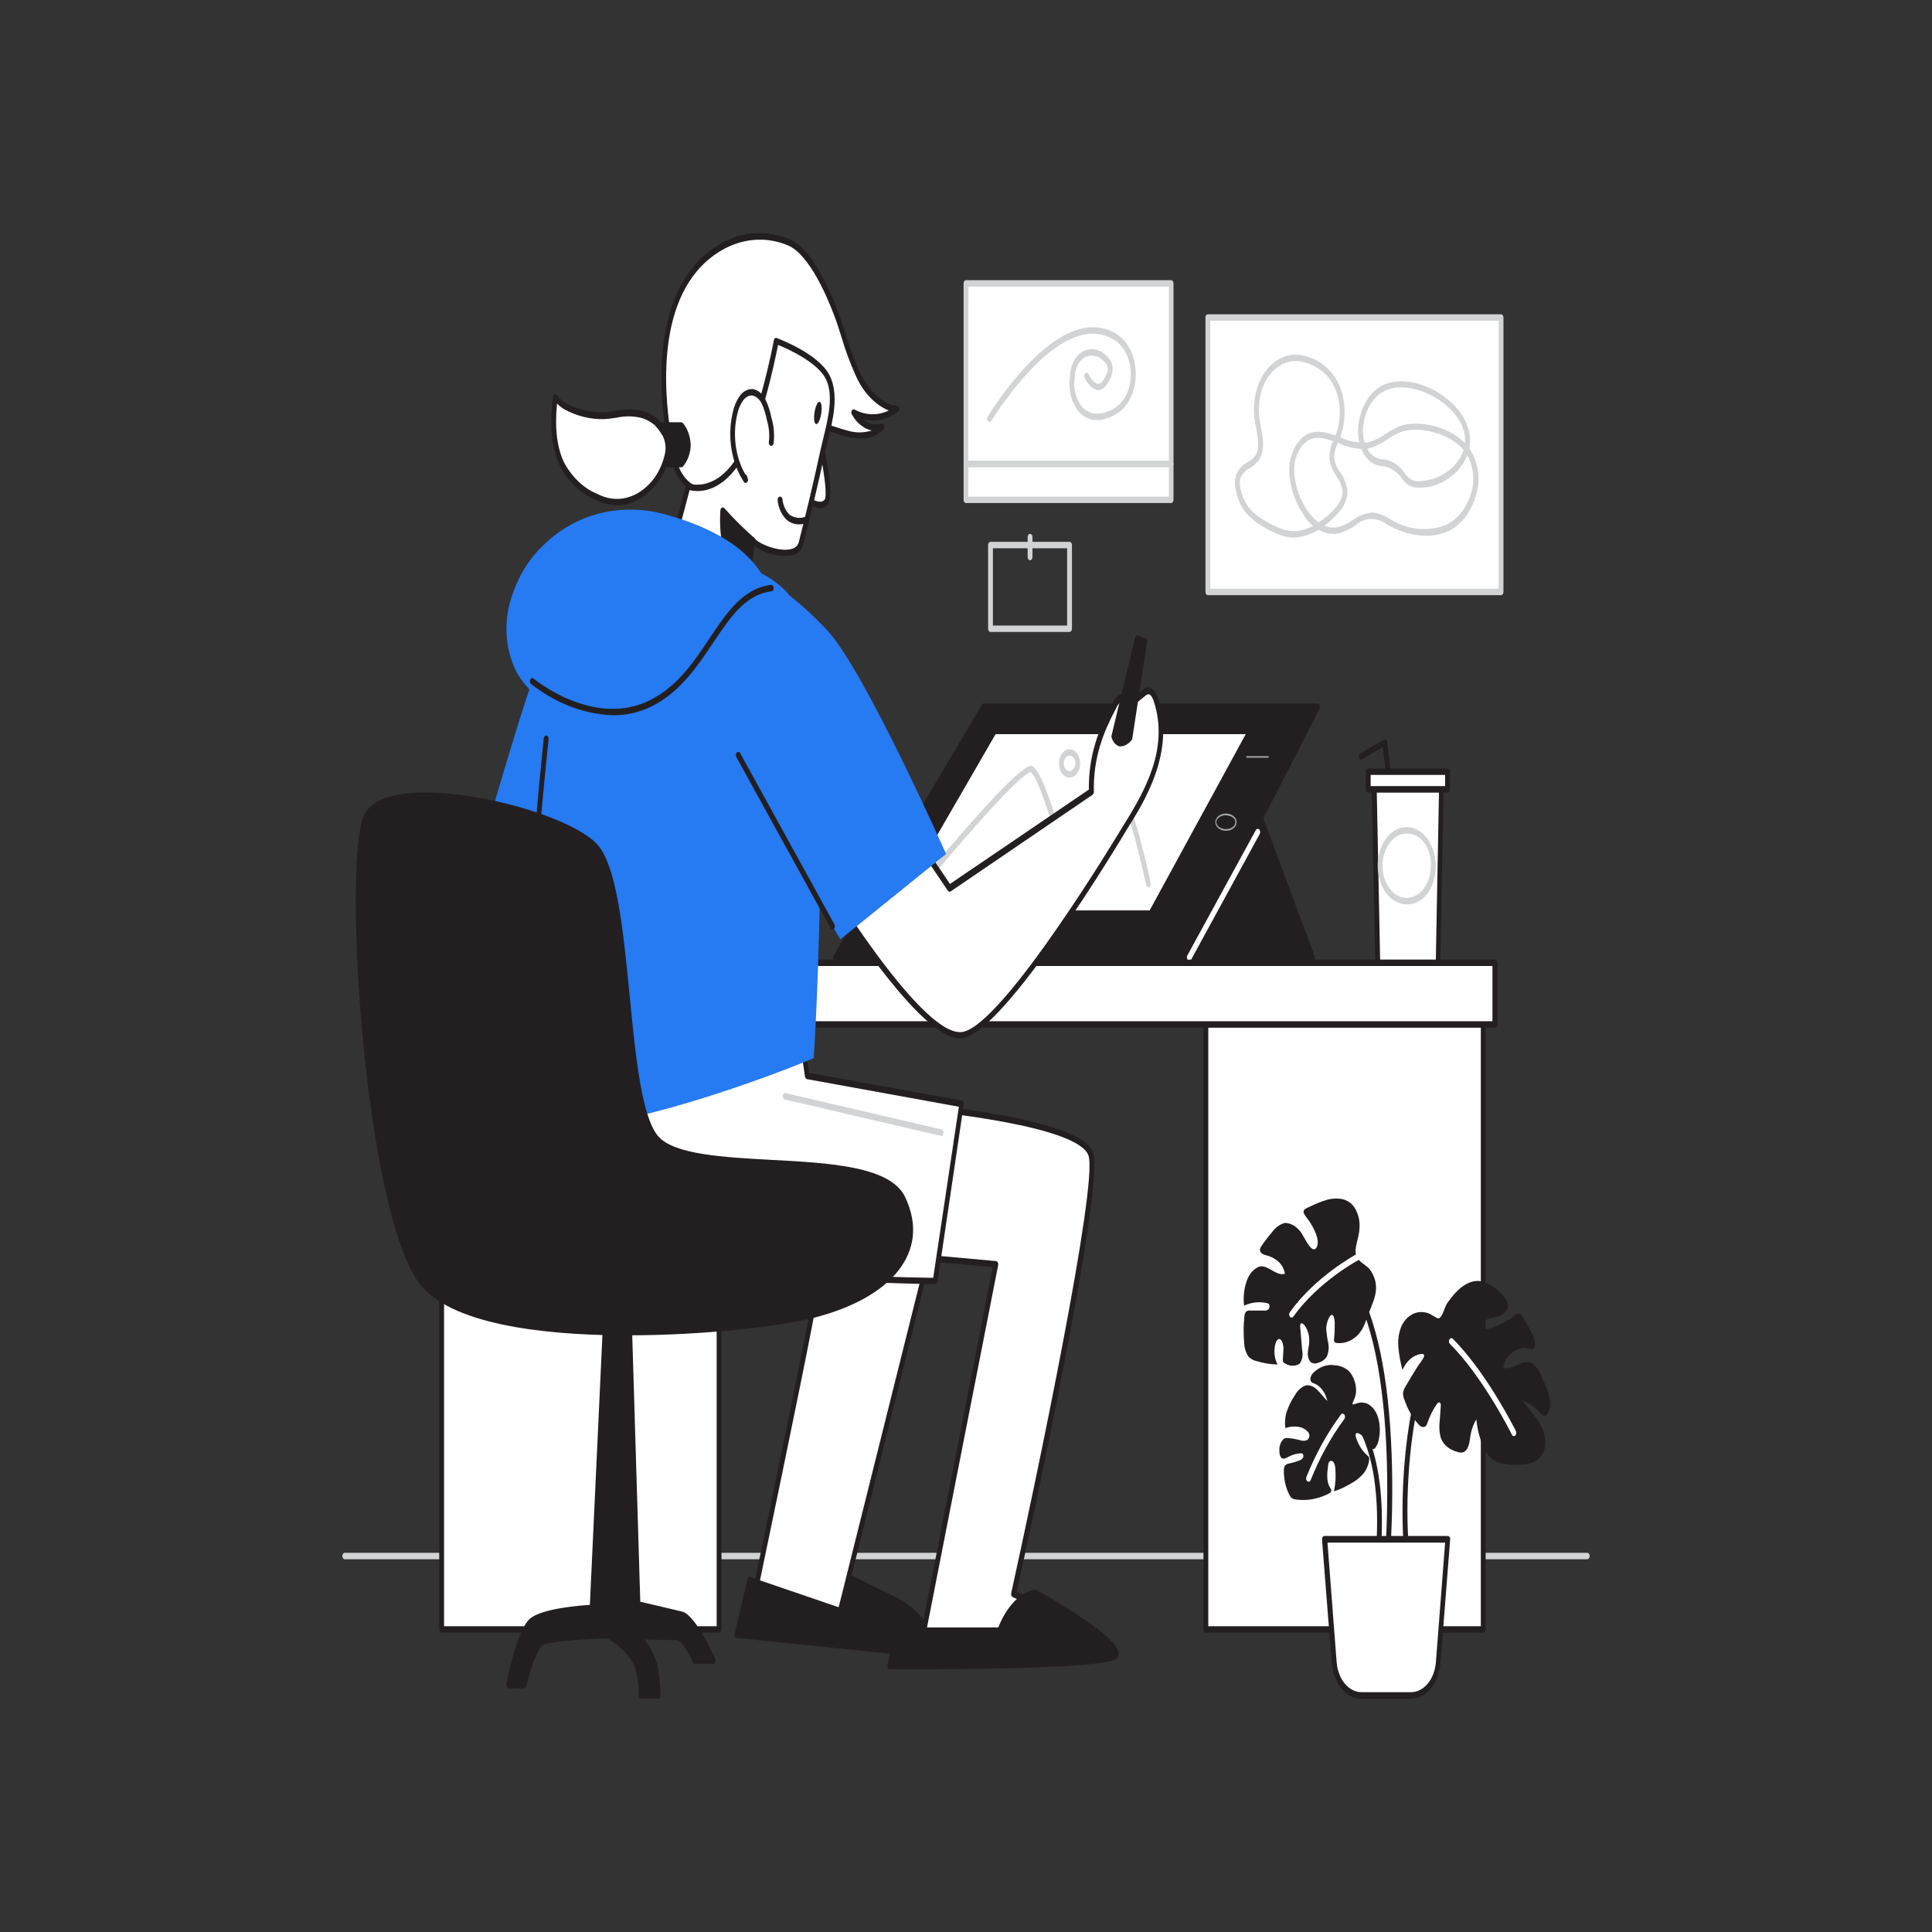 <?xml version="1.0" encoding="UTF-8"?>
<svg xmlns="http://www.w3.org/2000/svg" xmlns:xlink="http://www.w3.org/1999/xlink" width="125px" height="125px" viewBox="0 0 125 125" version="1.1">
<rect x="0" y="0" width="125" height="125" fill="#333333" stroke="none"/>
<g id="surface1">
<path style=" stroke:none;fill-rule:nonzero;fill:rgb(81.961%,82.745%,83.137%);fill-opacity:1;" d="M 102.695 100.883 L 22.305 100.883 C 22.219 100.883 22.148 100.789 22.148 100.676 C 22.148 100.559 22.219 100.465 22.305 100.465 L 102.695 100.465 C 102.781 100.465 102.852 100.559 102.852 100.676 C 102.852 100.789 102.781 100.883 102.695 100.883 Z M 102.695 100.883 "/>
<path style=" stroke:none;fill-rule:nonzero;fill:rgb(100%,100%,100%);fill-opacity:1;" d="M 78.02 64.34 L 95.965 64.34 L 95.965 105.426 L 78.02 105.426 Z M 78.02 64.34 "/>
<path style=" stroke:none;fill-rule:nonzero;fill:rgb(13.725%,12.157%,12.549%);fill-opacity:1;" d="M 95.965 105.633 L 78.02 105.633 C 77.934 105.633 77.863 105.539 77.863 105.426 L 77.863 64.34 C 77.863 64.227 77.934 64.133 78.02 64.133 L 95.965 64.133 C 96.051 64.133 96.121 64.227 96.121 64.34 L 96.121 105.418 C 96.125 105.473 96.109 105.527 96.078 105.57 C 96.051 105.609 96.008 105.633 95.965 105.633 Z M 78.176 105.215 L 95.809 105.215 L 95.809 64.551 L 78.176 64.551 Z M 78.176 105.215 "/>
<path style=" stroke:none;fill-rule:nonzero;fill:rgb(100%,100%,100%);fill-opacity:1;" d="M 28.574 64.34 L 46.523 64.34 L 46.523 105.426 L 28.574 105.426 Z M 28.574 64.34 "/>
<path style=" stroke:none;fill-rule:nonzero;fill:rgb(13.725%,12.157%,12.549%);fill-opacity:1;" d="M 46.523 105.633 L 28.574 105.633 C 28.488 105.633 28.418 105.539 28.418 105.426 L 28.418 64.34 C 28.418 64.227 28.488 64.133 28.574 64.133 L 46.523 64.133 C 46.609 64.133 46.68 64.227 46.68 64.34 L 46.68 105.418 C 46.68 105.473 46.664 105.527 46.633 105.57 C 46.605 105.609 46.562 105.633 46.523 105.633 Z M 28.73 105.215 L 46.367 105.215 L 46.367 64.551 L 28.73 64.551 Z M 28.73 105.215 "/>
<path style=" stroke:none;fill-rule:nonzero;fill:rgb(13.725%,12.157%,12.549%);fill-opacity:1;" d="M 81.359 52.43 L 84.914 61.941 L 75.305 61.941 Z M 81.359 52.43 "/>
<path style=" stroke:none;fill-rule:nonzero;fill:rgb(13.725%,12.157%,12.549%);fill-opacity:1;" d="M 84.914 62.148 L 75.312 62.148 C 75.25 62.148 75.195 62.102 75.168 62.027 C 75.145 61.957 75.152 61.867 75.195 61.809 L 81.25 52.297 C 81.281 52.242 81.336 52.215 81.387 52.227 C 81.441 52.234 81.484 52.273 81.508 52.336 L 85.059 61.852 C 85.086 61.91 85.086 61.988 85.059 62.051 C 85.027 62.117 84.973 62.156 84.914 62.148 Z M 75.641 61.734 L 84.66 61.734 L 81.324 52.809 Z M 75.641 61.734 "/>
<path style=" stroke:none;fill-rule:nonzero;fill:rgb(13.725%,12.157%,12.549%);fill-opacity:1;" d="M 54.07 61.941 L 76.945 61.941 L 85.246 45.727 L 63.648 45.727 Z M 54.07 61.941 "/>
<path style=" stroke:none;fill-rule:nonzero;fill:rgb(13.725%,12.157%,12.549%);fill-opacity:1;" d="M 76.945 62.148 L 54.062 62.148 C 54.004 62.148 53.949 62.105 53.922 62.031 C 53.898 61.961 53.902 61.875 53.941 61.812 L 63.523 45.598 C 63.551 45.547 63.598 45.516 63.645 45.516 L 85.242 45.516 C 85.297 45.52 85.352 45.562 85.379 45.629 C 85.41 45.695 85.41 45.781 85.379 45.848 L 77.078 62.059 C 77.051 62.117 77 62.152 76.945 62.148 Z M 54.391 61.734 L 76.875 61.734 L 84.961 45.934 L 63.727 45.934 Z M 54.391 61.734 "/>
<path style=" stroke:none;fill-rule:nonzero;fill:rgb(100%,100%,100%);fill-opacity:1;" d="M 64.336 47.301 L 57.5 59.113 L 74.477 59.113 L 80.902 47.301 Z M 64.336 47.301 "/>
<path style=" stroke:none;fill-rule:nonzero;fill:rgb(13.725%,12.157%,12.549%);fill-opacity:1;" d="M 74.477 59.32 L 57.5 59.32 C 57.441 59.32 57.387 59.277 57.359 59.203 C 57.328 59.137 57.328 59.051 57.359 58.984 L 64.199 47.172 C 64.23 47.121 64.273 47.09 64.32 47.09 L 80.883 47.09 C 80.941 47.09 80.996 47.133 81.023 47.203 C 81.055 47.27 81.055 47.355 81.023 47.422 L 74.598 59.234 C 74.57 59.285 74.527 59.316 74.477 59.32 Z M 57.82 58.902 L 74.383 58.902 L 80.598 47.5 L 64.414 47.5 Z M 57.82 58.902 "/>
<path style=" stroke:none;fill-rule:nonzero;fill:rgb(81.961%,82.745%,83.137%);fill-opacity:1;" d="M 69.199 56.961 C 69.133 56.961 69.074 56.906 69.055 56.82 C 68.23 53.59 67.086 50.051 66.672 49.965 C 66.176 49.965 62.988 53.48 60.156 56.914 C 60.094 56.992 59.992 56.984 59.934 56.898 C 59.875 56.816 59.879 56.684 59.945 56.605 C 60.926 55.418 65.805 49.555 66.699 49.555 L 66.734 49.555 C 67.535 49.715 68.949 55.055 69.367 56.688 C 69.379 56.738 69.375 56.797 69.359 56.848 C 69.34 56.898 69.305 56.934 69.266 56.949 C 69.246 56.961 69.223 56.965 69.199 56.961 Z M 69.199 56.961 "/>
<path style=" stroke:none;fill-rule:nonzero;fill:rgb(81.961%,82.745%,83.137%);fill-opacity:1;" d="M 74.301 57.395 C 74.23 57.395 74.168 57.332 74.148 57.242 C 73.602 54.637 72.816 51.859 72.445 51.711 C 72.078 51.566 70.367 53.629 68.973 55.613 C 68.914 55.695 68.812 55.699 68.75 55.621 C 68.688 55.543 68.684 55.41 68.742 55.324 C 69.457 54.312 71.832 51.035 72.539 51.316 C 73.242 51.602 74.258 56.207 74.449 57.148 C 74.473 57.262 74.426 57.375 74.344 57.41 Z M 74.301 57.395 "/>
<path style=" stroke:none;fill-rule:nonzero;fill:rgb(65.49%,66.275%,67.451%);fill-opacity:1;" d="M 79.32 53.75 C 78.938 53.75 78.633 53.504 78.633 53.191 C 78.633 52.879 78.945 52.637 79.32 52.637 C 79.695 52.637 80.008 52.879 80.008 53.191 C 80.008 53.504 79.707 53.75 79.32 53.75 Z M 79.32 52.742 C 78.992 52.742 78.695 52.945 78.695 53.191 C 78.695 53.438 78.977 53.645 79.32 53.645 C 79.668 53.645 79.93 53.438 79.93 53.191 C 79.93 52.945 79.652 52.754 79.32 52.754 Z M 79.32 52.742 "/>
<path style=" stroke:none;fill-rule:nonzero;fill:rgb(65.49%,66.275%,67.451%);fill-opacity:1;" d="M 82.055 49.023 L 80.664 49.023 C 80.645 49.023 80.629 49 80.629 48.977 C 80.629 48.945 80.645 48.922 80.664 48.922 L 82.055 48.922 C 82.062 48.922 82.074 48.926 82.082 48.938 C 82.09 48.945 82.09 48.961 82.09 48.977 C 82.09 49.004 82.074 49.023 82.055 49.023 Z M 82.055 49.023 "/>
<path style=" stroke:none;fill-rule:nonzero;fill:rgb(100%,100%,100%);fill-opacity:1;" d="M 76.945 62.148 C 76.914 62.148 76.879 62.137 76.852 62.113 C 76.785 62.043 76.77 61.914 76.82 61.82 L 81.25 53.711 C 81.273 53.668 81.312 53.637 81.352 53.629 C 81.395 53.621 81.434 53.633 81.469 53.668 C 81.539 53.734 81.551 53.863 81.504 53.957 L 77.07 62.082 C 77.039 62.129 76.992 62.152 76.945 62.148 Z M 76.945 62.148 "/>
<path style=" stroke:none;fill-rule:nonzero;fill:rgb(81.961%,82.745%,83.137%);fill-opacity:1;" d="M 69.199 50.309 C 68.82 50.309 68.512 49.898 68.512 49.391 C 68.512 48.887 68.82 48.477 69.199 48.477 C 69.578 48.477 69.887 48.887 69.887 49.391 C 69.887 49.898 69.578 50.309 69.199 50.309 Z M 69.199 48.891 C 68.992 48.891 68.824 49.117 68.824 49.391 C 68.824 49.668 68.992 49.891 69.199 49.891 C 69.406 49.891 69.574 49.668 69.574 49.391 C 69.574 49.258 69.535 49.133 69.465 49.035 C 69.395 48.941 69.301 48.891 69.199 48.891 Z M 69.199 48.891 "/>
<path style=" stroke:none;fill-rule:nonzero;fill:rgb(100%,100%,100%);fill-opacity:1;" d="M 26.191 62.297 L 96.727 62.297 L 96.727 66.285 L 26.191 66.285 Z M 26.191 62.297 "/>
<path style=" stroke:none;fill-rule:nonzero;fill:rgb(13.725%,12.157%,12.549%);fill-opacity:1;" d="M 96.73 66.492 L 26.191 66.492 C 26.105 66.492 26.035 66.398 26.035 66.285 L 26.035 62.297 C 26.035 62.184 26.105 62.09 26.191 62.086 L 96.73 62.086 C 96.816 62.09 96.887 62.184 96.887 62.297 L 96.887 66.285 C 96.887 66.398 96.816 66.492 96.73 66.492 Z M 26.348 66.074 L 96.562 66.074 L 96.562 62.5 L 26.348 62.5 Z M 26.348 66.074 "/>
<path style=" stroke:none;fill-rule:nonzero;fill:rgb(100%,100%,100%);fill-opacity:1;" d="M 52.723 83.867 C 52.789 84.164 48.84 103.055 48.84 103.055 L 54.355 104.238 L 60.875 78.137 Z M 52.723 83.867 "/>
<path style=" stroke:none;fill-rule:nonzero;fill:rgb(13.725%,12.157%,12.549%);fill-opacity:1;" d="M 54.355 104.445 L 54.332 104.445 L 48.816 103.262 C 48.77 103.254 48.73 103.219 48.707 103.172 C 48.684 103.117 48.68 103.059 48.688 103 C 50.227 95.641 52.523 84.512 52.566 83.887 C 52.562 83.805 52.594 83.727 52.648 83.688 L 60.805 77.957 C 60.859 77.922 60.93 77.93 60.977 77.984 C 61.023 78.039 61.043 78.129 61.023 78.207 L 54.504 104.309 C 54.48 104.391 54.422 104.445 54.355 104.445 Z M 49.043 102.883 L 54.258 104.004 L 60.613 78.566 L 52.863 84.008 C 52.691 85.203 51.406 91.543 49.039 102.883 Z M 49.043 102.883 "/>
<path style=" stroke:none;fill-rule:nonzero;fill:rgb(13.725%,12.157%,12.549%);fill-opacity:1;" d="M 48.508 102.238 L 47.664 105.762 L 60.875 107.125 C 60.254 105.461 59.184 104.172 57.875 103.52 C 56.504 102.879 55.023 102.113 55.023 102.113 L 54.355 104.238 Z M 48.508 102.238 "/>
<path style=" stroke:none;fill-rule:nonzero;fill:rgb(13.725%,12.157%,12.549%);fill-opacity:1;" d="M 60.875 107.332 L 47.664 105.973 C 47.617 105.965 47.574 105.934 47.547 105.879 C 47.52 105.828 47.512 105.762 47.527 105.699 L 48.367 102.176 C 48.395 102.07 48.477 102.012 48.555 102.039 L 54.273 103.992 L 54.898 102.035 C 54.914 101.984 54.945 101.941 54.984 101.922 C 55.02 101.902 55.062 101.898 55.102 101.922 C 55.117 101.922 56.59 102.691 57.945 103.324 C 59.297 103.992 60.402 105.32 61.039 107.043 C 61.062 107.105 61.062 107.184 61.039 107.246 C 61.004 107.32 60.938 107.355 60.875 107.332 Z M 47.871 105.574 L 60.605 106.891 C 59.988 105.43 59.004 104.309 57.824 103.715 C 56.711 103.195 55.512 102.586 55.109 102.383 L 54.5 104.316 C 54.469 104.414 54.391 104.465 54.316 104.441 L 48.609 102.5 Z M 47.871 105.574 "/>
<path style=" stroke:none;fill-rule:nonzero;fill:rgb(13.725%,12.157%,12.549%);fill-opacity:1;" d="M 39.234 84.117 L 38.297 104.016 C 38.297 104.016 35.129 104.164 34.336 104.902 C 33.539 105.645 32.895 109.004 32.895 109.004 L 33.883 109.004 C 33.883 109.004 34.457 106.504 35.086 106.203 C 35.719 105.902 39.305 105.789 39.305 105.789 C 39.305 105.789 41.039 106.68 41.316 108.207 C 41.535 109.414 41.473 109.691 41.473 109.691 L 42.566 109.691 C 42.562 109.008 42.488 108.324 42.348 107.668 C 42.129 106.832 41.305 105.836 41.305 105.836 C 41.305 105.836 43.117 105.887 43.719 105.887 C 44.32 105.887 44.949 107.422 44.949 107.422 L 46.129 107.422 C 46.129 107.422 44.898 104.652 44.102 104.457 C 43.305 104.262 41.258 103.789 41.258 103.789 L 40.703 85.246 Z M 39.234 84.117 "/>
<path style=" stroke:none;fill-rule:nonzero;fill:rgb(13.725%,12.157%,12.549%);fill-opacity:1;" d="M 42.578 109.902 L 41.484 109.902 C 41.434 109.902 41.387 109.871 41.355 109.82 C 41.328 109.766 41.32 109.695 41.336 109.633 C 41.336 109.168 41.281 108.707 41.176 108.262 C 40.941 106.957 39.508 106.121 39.301 106.004 C 38.285 106.035 35.652 106.16 35.164 106.422 C 34.758 106.621 34.266 108.164 34.055 109.082 C 34.031 109.172 33.973 109.23 33.902 109.234 L 32.906 109.234 C 32.859 109.23 32.812 109.199 32.785 109.148 C 32.754 109.098 32.746 109.031 32.758 108.973 C 32.781 108.832 33.426 105.527 34.258 104.754 C 34.992 104.07 37.523 103.875 38.164 103.836 L 39.082 84.121 C 39.086 84.051 39.117 83.984 39.164 83.949 C 39.211 83.918 39.266 83.918 39.312 83.949 L 40.793 85.086 C 40.84 85.121 40.871 85.188 40.871 85.258 L 41.426 103.633 C 41.883 103.738 43.469 104.105 44.145 104.273 C 44.98 104.484 46.148 107.043 46.273 107.332 C 46.305 107.398 46.305 107.477 46.273 107.543 C 46.246 107.609 46.195 107.648 46.137 107.648 L 44.961 107.648 C 44.902 107.648 44.852 107.609 44.82 107.543 C 44.598 106.992 44.098 106.117 43.727 106.117 C 43.305 106.117 42.273 106.09 41.703 106.078 C 42.043 106.516 42.316 107.039 42.504 107.617 C 42.652 108.293 42.73 108.996 42.73 109.699 C 42.73 109.812 42.66 109.902 42.578 109.902 Z M 41.641 109.488 L 42.414 109.488 C 42.402 108.895 42.332 108.305 42.207 107.738 C 42.004 106.957 41.215 106.008 41.207 105.996 C 41.16 105.938 41.145 105.848 41.164 105.766 C 41.191 105.688 41.25 105.637 41.316 105.633 C 41.336 105.633 43.129 105.684 43.727 105.684 C 44.32 105.684 44.879 106.828 45.047 107.215 L 45.852 107.215 C 45.434 106.336 44.602 104.797 44.078 104.668 C 43.293 104.473 41.266 104.004 41.242 104 C 41.168 103.984 41.113 103.898 41.109 103.801 L 40.562 85.375 L 39.375 84.461 L 38.465 104.047 C 38.461 104.152 38.395 104.238 38.316 104.242 C 37.445 104.285 35.055 104.512 34.438 105.074 C 33.875 105.602 33.332 107.738 33.109 108.797 L 33.777 108.797 C 33.922 108.207 34.434 106.297 35.027 106.008 C 35.621 105.723 39.152 105.59 39.301 105.59 L 39.359 105.59 C 39.434 105.629 41.172 106.539 41.465 108.152 C 41.559 108.59 41.621 109.035 41.648 109.488 Z M 38.305 104.016 Z M 38.305 104.016 "/>
<path style=" stroke:none;fill-rule:nonzero;fill:rgb(100%,100%,100%);fill-opacity:1;" d="M 57.305 71.426 C 57.305 71.426 69.785 72.312 70.57 74.684 C 71.359 77.055 65.57 103.125 65.57 103.125 C 65.57 103.125 71.68 105.941 70.68 106.535 C 69.68 107.125 59.68 105.941 59.68 105.941 L 64.422 81.773 L 52.07 80.668 Z M 57.305 71.426 "/>
<path style=" stroke:none;fill-rule:nonzero;fill:rgb(13.725%,12.157%,12.549%);fill-opacity:1;" d="M 69.109 106.91 C 66.18 106.91 60.48 106.246 59.68 106.148 C 59.633 106.145 59.59 106.113 59.562 106.062 C 59.535 106.012 59.527 105.949 59.539 105.887 L 64.227 81.984 L 52.066 80.891 C 52.008 80.883 51.961 80.836 51.934 80.77 C 51.91 80.699 51.918 80.617 51.953 80.559 L 57.188 71.301 C 57.215 71.242 57.266 71.207 57.32 71.215 C 57.352 71.215 60.48 71.441 63.668 71.957 C 70.195 73.008 70.594 74.203 70.727 74.602 C 71.496 76.93 66.352 100.434 65.781 102.996 C 67.441 103.766 70.941 105.496 70.965 106.352 C 70.969 106.52 70.887 106.672 70.762 106.727 C 70.223 106.891 69.664 106.953 69.109 106.91 Z M 59.887 105.754 C 62.789 106.098 69.855 106.801 70.629 106.34 C 70.422 105.836 67.852 104.398 65.523 103.328 C 65.441 103.293 65.398 103.176 65.426 103.07 C 67.023 95.84 71.051 76.66 70.426 74.77 C 69.801 72.883 60.883 71.895 57.375 71.641 L 52.375 80.504 L 64.438 81.59 C 64.484 81.594 64.527 81.625 64.555 81.676 C 64.582 81.727 64.59 81.789 64.582 81.852 Z M 70.656 106.32 Z M 70.656 106.32 "/>
<path style=" stroke:none;fill-rule:nonzero;fill:rgb(100%,100%,100%);fill-opacity:1;" d="M 53.07 56.609 C 53.07 56.609 59.48 67.273 62.223 66.98 C 64.961 66.684 72.812 53.535 72.812 53.535 C 74.23 51.273 75.82 48.41 74.805 45.297 C 74.703 44.996 74.527 44.676 74.285 44.699 C 74.184 44.723 74.086 44.773 74 44.855 L 73.125 45.57 C 73.152 45.25 72.848 45.02 72.613 45.109 C 72.383 45.227 72.195 45.449 72.074 45.734 C 71.164 47.457 70.578 49.102 70.629 51.227 L 61.453 57.477 L 57.812 52.105 "/>
<path style=" stroke:none;fill-rule:nonzero;fill:rgb(13.725%,12.157%,12.549%);fill-opacity:1;" d="M 62.113 67.191 C 59.266 67.191 53.207 57.191 52.945 56.738 C 52.902 56.648 52.918 56.527 52.98 56.461 C 53.043 56.391 53.137 56.402 53.191 56.48 C 53.254 56.582 59.414 66.777 62.102 66.777 L 62.211 66.777 C 64.852 66.496 72.605 53.543 72.68 53.41 C 74.148 51.082 75.625 48.359 74.652 45.387 C 74.617 45.27 74.484 44.898 74.289 44.918 C 74.211 44.938 74.141 44.977 74.074 45.043 L 73.195 45.754 C 73.145 45.797 73.078 45.797 73.027 45.754 C 72.977 45.711 72.949 45.633 72.957 45.555 C 72.961 45.492 72.938 45.434 72.898 45.398 C 72.828 45.324 72.734 45.293 72.645 45.316 C 72.453 45.426 72.293 45.617 72.191 45.863 C 71.422 47.32 70.719 48.98 70.773 51.23 C 70.773 51.309 70.742 51.383 70.688 51.422 L 61.512 57.672 C 61.449 57.715 61.371 57.695 61.324 57.625 L 57.688 52.246 C 57.656 52.207 57.641 52.152 57.641 52.098 C 57.641 52.043 57.656 51.988 57.688 51.949 C 57.75 51.871 57.848 51.871 57.91 51.949 L 61.465 57.191 L 70.449 51.086 C 70.422 48.785 71.141 47.086 71.926 45.602 C 72.066 45.273 72.285 45.023 72.551 44.891 C 72.742 44.828 72.945 44.895 73.098 45.062 C 73.141 45.113 73.176 45.168 73.203 45.234 L 73.902 44.664 C 74.008 44.562 74.133 44.5 74.258 44.48 C 74.531 44.449 74.773 44.715 74.93 45.199 C 76.059 48.66 74.016 51.91 72.914 53.652 C 72.602 54.188 65.004 66.875 62.227 67.176 Z M 62.113 67.191 "/>
<path style=" stroke:none;fill-rule:nonzero;fill:rgb(100%,100%,100%);fill-opacity:1;" d="M 32.078 54.789 C 32.078 54.789 28.773 64.766 30 65.832 C 31.227 66.898 38.68 65.832 38.68 65.832 L 38.035 52.918 "/>
<path style=" stroke:none;fill-rule:nonzero;fill:rgb(13.725%,12.157%,12.549%);fill-opacity:1;" d="M 32.836 66.492 C 31.5 66.492 30.336 66.367 29.91 65.992 C 29.695 65.809 29.047 65.246 30.43 59.84 C 31.098 57.238 31.926 54.73 31.934 54.703 C 31.953 54.629 32 54.57 32.062 54.562 C 32.121 54.551 32.18 54.582 32.211 54.648 C 32.246 54.715 32.25 54.801 32.219 54.871 C 30.969 58.668 29.273 64.945 30.082 65.641 C 31.02 66.477 36.332 65.926 38.52 65.641 L 37.895 52.93 C 37.887 52.812 37.953 52.715 38.039 52.707 C 38.125 52.699 38.199 52.785 38.207 52.898 L 38.852 65.816 C 38.859 65.93 38.797 66.027 38.711 66.039 C 38.492 66.055 35.344 66.492 32.836 66.492 Z M 32.836 66.492 "/>
<path style=" stroke:none;fill-rule:nonzero;fill:rgb(100%,100%,100%);fill-opacity:1;" d="M 34.77 71.699 C 34.77 71.699 33.152 76.484 34.875 79.5 C 36.598 82.516 60.5 82.879 60.5 82.879 L 62.215 71.426 L 52.215 69.609 L 51.633 65.645 Z M 34.77 71.699 "/>
<path style=" stroke:none;fill-rule:nonzero;fill:rgb(13.725%,12.157%,12.549%);fill-opacity:1;" d="M 60.508 83.086 C 60.445 83.086 54.457 82.992 48.32 82.527 C 40.055 81.902 35.484 80.926 34.742 79.613 C 32.984 76.539 34.547 71.805 34.617 71.605 C 34.633 71.547 34.672 71.504 34.719 71.488 L 51.594 65.434 C 51.637 65.418 51.684 65.426 51.719 65.457 C 51.754 65.488 51.781 65.535 51.789 65.59 L 52.348 69.414 L 62.227 71.203 C 62.27 71.211 62.309 71.242 62.332 71.293 C 62.355 71.336 62.367 71.395 62.355 71.449 L 60.66 82.918 C 60.645 83.016 60.582 83.086 60.508 83.086 Z M 34.883 71.875 C 34.68 72.539 33.48 76.715 35 79.375 C 36.32 81.684 52.102 82.543 60.379 82.676 L 62.039 71.605 L 52.211 69.82 C 52.148 69.809 52.094 69.742 52.082 69.652 L 51.535 65.902 Z M 34.883 71.875 "/>
<path style=" stroke:none;fill-rule:nonzero;fill:rgb(100%,100%,100%);fill-opacity:1;" d="M 44.562 31.402 C 44.32 31.211 44.105 30.953 43.938 30.645 C 43.703 30.199 43.535 29.695 43.438 29.168 C 42.59 25.082 42.586 19.855 45.312 17.059 C 46.945 15.395 49.082 14.891 51.043 15.703 C 52.367 16.277 53.492 18.707 54.086 20.289 C 54.57 21.566 54.898 22.957 55.473 24.168 C 56.047 25.375 56.961 26.434 58.039 26.504 C 57.176 27.148 56.141 27.23 55.227 26.73 C 55.656 27.5 56.383 27.859 57.086 27.66 C 56.461 28.32 55.566 28.297 54.777 28.074 C 53.992 27.855 53.215 27.52 52.406 27.66 C 51.156 27.848 50.344 29.07 49.367 29.957 C 48.125 31.043 45.98 32.5 44.562 31.402 Z M 44.562 31.402 "/>
<path style=" stroke:none;fill-rule:nonzero;fill:rgb(13.725%,12.157%,12.549%);fill-opacity:1;" d="M 45.742 32.004 C 45.305 32.016 44.871 31.871 44.492 31.586 C 44.223 31.375 43.992 31.09 43.812 30.754 C 43.566 30.281 43.387 29.75 43.289 29.188 C 42.875 27.188 41.789 20.379 45.211 16.863 C 46.883 15.152 49.074 14.633 51.086 15.477 C 52.508 16.086 53.66 18.664 54.211 20.141 C 54.398 20.641 54.57 21.164 54.727 21.668 C 54.969 22.477 55.258 23.258 55.59 24.008 C 55.902 24.652 56.754 26.164 58.031 26.246 C 58.102 26.25 58.16 26.312 58.176 26.402 C 58.191 26.496 58.164 26.59 58.102 26.633 C 57.406 27.148 56.598 27.324 55.82 27.129 C 56.184 27.43 56.625 27.527 57.043 27.402 C 57.117 27.379 57.191 27.426 57.223 27.516 C 57.254 27.602 57.238 27.711 57.18 27.77 C 56.617 28.359 55.801 28.516 54.742 28.246 C 54.555 28.199 54.367 28.141 54.18 28.082 C 53.609 27.863 53.016 27.773 52.422 27.816 C 51.539 27.949 50.883 28.648 50.184 29.355 C 49.945 29.602 49.703 29.852 49.449 30.082 C 48.723 30.758 47.16 32.004 45.742 32.004 Z M 49.164 15.508 C 47.801 15.508 46.477 16.105 45.395 17.207 C 42.129 20.57 43.18 27.152 43.586 29.098 C 43.676 29.605 43.84 30.09 44.062 30.52 C 44.219 30.805 44.418 31.047 44.648 31.227 C 46.152 32.391 48.574 30.391 49.281 29.754 C 49.523 29.535 49.766 29.285 49.996 29.043 C 50.695 28.316 51.422 27.566 52.395 27.422 C 53.027 27.367 53.66 27.461 54.27 27.695 C 54.453 27.75 54.637 27.809 54.82 27.855 C 55.344 28.016 55.883 28.016 56.402 27.855 C 55.887 27.742 55.426 27.371 55.113 26.812 C 55.07 26.738 55.07 26.637 55.113 26.562 C 55.156 26.488 55.23 26.461 55.293 26.5 C 56 26.879 56.785 26.902 57.5 26.562 C 56.586 26.176 55.816 25.348 55.34 24.242 C 54.996 23.477 54.699 22.672 54.453 21.84 C 54.293 21.348 54.141 20.828 53.945 20.34 C 53.512 19.195 52.359 16.473 50.996 15.883 C 50.402 15.633 49.785 15.504 49.164 15.508 Z M 49.164 15.508 "/>
<path style=" stroke:none;fill-rule:nonzero;fill:rgb(100%,100%,100%);fill-opacity:1;" d="M 53.031 28.438 C 53.031 28.438 53.883 31.996 53.438 32.5 C 52.992 33.004 52.062 32.211 52.062 32.211 "/>
<path style=" stroke:none;fill-rule:nonzero;fill:rgb(13.725%,12.157%,12.549%);fill-opacity:1;" d="M 53.059 32.879 C 52.676 32.836 52.309 32.668 51.988 32.387 C 51.938 32.348 51.906 32.277 51.91 32.199 C 51.91 32.125 51.945 32.055 51.996 32.02 C 52.047 31.984 52.109 31.992 52.156 32.039 C 52.375 32.223 53.059 32.676 53.344 32.34 C 53.559 32.098 53.281 30.16 52.883 28.504 C 52.855 28.395 52.902 28.277 52.984 28.242 C 53.066 28.207 53.156 28.266 53.18 28.375 C 53.387 29.242 54.027 32.125 53.547 32.66 C 53.41 32.809 53.238 32.891 53.059 32.879 Z M 53.059 32.879 "/>
<path style=" stroke:none;fill-rule:nonzero;fill:rgb(100%,100%,100%);fill-opacity:1;" d="M 53.551 24.359 C 54.277 25.742 53.551 27.816 53.238 29.23 C 52.805 31.219 52.34 33.191 51.84 35.148 C 51.527 36.398 49.066 35.496 48.715 34.957 L 48.047 40.086 L 42.867 37.699 L 44.535 31.48 C 44.535 31.48 46.199 32.121 47.699 29.91 C 49.199 27.695 50.242 22.055 50.242 22.055 C 50.242 22.055 52.84 23.004 53.551 24.359 Z M 53.551 24.359 "/>
<path style=" stroke:none;fill-rule:nonzero;fill:rgb(13.725%,12.157%,12.549%);fill-opacity:1;" d="M 48.043 40.297 L 47.992 40.297 L 42.812 37.918 C 42.773 37.898 42.738 37.863 42.723 37.812 C 42.707 37.762 42.707 37.703 42.723 37.648 L 44.375 31.41 C 44.402 31.305 44.484 31.25 44.562 31.277 C 44.629 31.301 46.16 31.852 47.57 29.766 C 48.984 27.684 50.07 22.062 50.07 22.004 C 50.082 21.949 50.105 21.902 50.145 21.875 C 50.184 21.855 50.223 21.855 50.262 21.875 C 50.371 21.918 52.926 22.863 53.66 24.258 C 54.309 25.508 53.891 27.176 53.551 28.551 C 53.484 28.816 53.422 29.07 53.367 29.309 C 52.938 31.289 52.469 33.285 51.969 35.238 C 51.844 35.629 51.566 35.895 51.25 35.934 C 50.41 36.059 49.559 35.848 48.809 35.324 L 48.184 40.125 C 48.176 40.184 48.148 40.238 48.109 40.266 C 48.09 40.285 48.066 40.293 48.043 40.297 Z M 43.066 37.57 L 47.922 39.812 L 48.547 34.922 C 48.559 34.84 48.602 34.777 48.66 34.758 C 48.719 34.734 48.777 34.762 48.82 34.82 C 49.043 35.168 50.398 35.734 51.191 35.523 C 51.461 35.453 51.621 35.305 51.68 35.078 C 52.176 33.133 52.648 31.145 53.074 29.172 C 53.129 28.93 53.195 28.672 53.258 28.395 C 53.57 27.125 53.973 25.543 53.41 24.477 C 52.848 23.41 50.91 22.543 50.34 22.316 C 50.133 23.379 49.164 28.039 47.801 30.047 C 46.492 31.977 45.07 31.828 44.617 31.711 Z M 43.066 37.57 "/>
<path style=" stroke:none;fill-rule:nonzero;fill:rgb(100%,100%,100%);fill-opacity:1;" d="M 52.117 33.648 C 52.117 33.648 50.758 34.168 50.48 32.336 "/>
<path style=" stroke:none;fill-rule:nonzero;fill:rgb(13.725%,12.157%,12.549%);fill-opacity:1;" d="M 51.703 33.926 C 51.434 33.934 51.172 33.844 50.938 33.668 C 50.602 33.375 50.371 32.906 50.312 32.379 C 50.297 32.266 50.352 32.156 50.438 32.133 C 50.523 32.109 50.605 32.184 50.625 32.297 C 50.668 32.707 50.836 33.074 51.094 33.309 C 51.395 33.512 51.738 33.559 52.066 33.449 C 52.152 33.418 52.242 33.488 52.266 33.602 C 52.289 33.719 52.234 33.836 52.148 33.867 C 52.004 33.91 51.852 33.93 51.703 33.926 Z M 51.703 33.926 "/>
<path style=" stroke:none;fill-rule:nonzero;fill:rgb(100%,100%,100%);fill-opacity:1;" d="M 49.898 28.641 C 49.961 28.129 49.914 27.598 49.77 27.117 C 49.691 26.727 49.574 26.352 49.418 26.008 C 49.254 25.664 48.984 25.434 48.68 25.379 C 48.41 25.371 48.148 25.523 47.965 25.797 C 47.781 26.059 47.648 26.371 47.57 26.711 C 47.203 28.215 47.461 29.863 48.25 31.043 L 48.191 30.891 "/>
<path style=" stroke:none;fill-rule:nonzero;fill:rgb(13.725%,12.157%,12.549%);fill-opacity:1;" d="M 48.25 31.25 C 48.207 31.25 48.164 31.227 48.133 31.184 C 47.309 29.941 47.035 28.207 47.422 26.629 C 47.504 26.258 47.652 25.918 47.852 25.633 C 48.07 25.324 48.375 25.156 48.695 25.172 C 49.047 25.223 49.359 25.488 49.547 25.891 C 49.711 26.254 49.84 26.645 49.918 27.055 C 50.074 27.574 50.121 28.141 50.051 28.691 C 50.027 28.805 49.941 28.871 49.855 28.84 C 49.773 28.812 49.727 28.699 49.746 28.586 C 49.801 28.109 49.754 27.625 49.617 27.18 C 49.547 26.809 49.438 26.453 49.289 26.129 C 49.152 25.832 48.922 25.633 48.664 25.586 C 48.438 25.582 48.223 25.703 48.07 25.926 C 47.902 26.164 47.781 26.449 47.711 26.758 C 47.383 28.098 47.57 29.566 48.219 30.684 C 48.262 30.699 48.301 30.738 48.32 30.793 L 48.379 30.941 C 48.414 31.035 48.395 31.148 48.328 31.207 C 48.305 31.23 48.277 31.246 48.25 31.25 Z M 48.25 31.25 "/>
<path style=" stroke:none;fill-rule:nonzero;fill:rgb(13.725%,12.157%,12.549%);fill-opacity:1;" d="M 53.035 26 C 52.918 25.965 52.77 26.258 52.703 26.656 C 52.637 27.055 52.676 27.402 52.797 27.438 C 52.914 27.473 53.062 27.18 53.129 26.785 C 53.195 26.387 53.156 26.035 53.035 26 Z M 53.035 26 "/>
<path style=" stroke:none;fill-rule:nonzero;fill:rgb(13.725%,12.157%,12.549%);fill-opacity:1;" d="M 48.711 34.957 C 48.035 34.371 47.383 33.727 46.766 33.027 C 46.766 33.027 46.453 36.637 48.305 37.465 Z M 48.711 34.957 "/>
<path style=" stroke:none;fill-rule:nonzero;fill:rgb(13.725%,12.157%,12.549%);fill-opacity:1;" d="M 48.305 37.676 C 48.289 37.68 48.273 37.68 48.258 37.676 C 46.312 36.805 46.598 33.172 46.609 33.016 C 46.617 32.941 46.652 32.875 46.707 32.848 C 46.762 32.82 46.82 32.832 46.867 32.879 C 47.48 33.57 48.125 34.211 48.797 34.797 C 48.852 34.844 48.879 34.93 48.867 35.012 L 48.461 37.512 C 48.449 37.57 48.422 37.621 48.383 37.648 C 48.359 37.668 48.332 37.676 48.305 37.676 Z M 46.906 33.453 C 46.906 34.348 46.992 36.477 48.195 37.184 L 48.539 35.055 C 47.973 34.559 47.43 34.023 46.906 33.453 Z M 46.906 33.453 "/>
<path style=" stroke:none;fill-rule:nonzero;fill:rgb(14.902%,47.843%,94.902%);fill-opacity:1;" d="M 33.801 73.277 C 33.801 73.277 34.082 47.777 36.949 41.91 C 39.82 36.039 47.262 34.711 50.812 38.211 C 54.363 41.711 52.652 68.461 52.652 68.461 C 52.652 68.461 41.336 73.277 33.801 73.277 Z M 33.801 73.277 "/>
<path style=" stroke:none;fill-rule:nonzero;fill:rgb(14.902%,47.843%,94.902%);fill-opacity:1;" d="M 48.336 36.711 C 50.223 37.734 51.988 39.125 53.57 40.832 C 56.027 43.555 61.211 55.254 61.211 55.254 L 54.375 60.773 L 48.238 50.684 Z M 48.336 36.711 "/>
<path style=" stroke:none;fill-rule:nonzero;fill:rgb(14.902%,47.843%,94.902%);fill-opacity:1;" d="M 39.906 38.301 C 39.906 38.301 36.328 38.836 34.434 44.074 C 33.41 46.918 30.785 56.09 30.785 56.09 L 38.68 57.305 Z M 39.906 38.301 "/>
<path style=" stroke:none;fill-rule:nonzero;fill:rgb(13.725%,12.157%,12.549%);fill-opacity:1;" d="M 53.863 60.137 C 53.812 60.137 53.766 60.105 53.738 60.051 L 47.641 48.98 C 47.59 48.887 47.602 48.758 47.672 48.688 C 47.742 48.621 47.84 48.641 47.891 48.734 L 53.988 59.805 C 54.023 59.867 54.027 59.953 54.004 60.023 C 53.977 60.094 53.922 60.137 53.863 60.137 Z M 53.863 60.137 "/>
<path style=" stroke:none;fill-rule:nonzero;fill:rgb(13.725%,12.157%,12.549%);fill-opacity:1;" d="M 72.062 47.625 L 73.586 41.312 L 74.062 41.496 L 73.102 47.723 C 73.102 47.723 72.43 48.586 72.062 47.625 Z M 72.062 47.625 "/>
<path style=" stroke:none;fill-rule:nonzero;fill:rgb(13.725%,12.157%,12.549%);fill-opacity:1;" d="M 72.531 48.289 L 72.426 48.289 C 72.199 48.223 72.012 48.016 71.922 47.73 C 71.906 47.68 71.906 47.621 71.922 47.57 L 73.438 41.25 C 73.465 41.145 73.551 41.086 73.633 41.113 L 74.105 41.297 C 74.184 41.324 74.23 41.43 74.215 41.539 L 73.258 47.789 C 73.25 47.828 73.234 47.863 73.211 47.891 C 73.027 48.125 72.785 48.266 72.531 48.289 Z M 72.219 47.602 C 72.266 47.734 72.359 47.832 72.465 47.867 C 72.645 47.867 72.816 47.777 72.945 47.613 L 73.867 41.641 L 73.68 41.57 Z M 72.219 47.602 "/>
<path style=" stroke:none;fill-rule:nonzero;fill:rgb(14.902%,47.843%,94.902%);fill-opacity:1;" d="M 43.227 33.332 C 40.414 32.5 37.289 33.082 35.016 35.418 C 34.055 36.355 33.328 37.664 32.945 39.168 C 32.574 40.699 32.789 42.379 33.523 43.66 C 35.68 47.113 40.414 47.098 43.344 45.965 C 45.34 45.199 51.254 41.457 49.625 37.785 C 48.453 35.152 45.336 33.938 43.227 33.332 Z M 43.227 33.332 "/>
<path style=" stroke:none;fill-rule:nonzero;fill:rgb(13.725%,12.157%,12.549%);fill-opacity:1;" d="M 39.645 46.277 C 37.781 46.207 35.961 45.508 34.352 44.25 C 34.316 44.223 34.293 44.176 34.281 44.121 C 34.273 44.066 34.281 44.008 34.305 43.961 C 34.352 43.867 34.445 43.84 34.52 43.898 C 34.555 43.934 38.422 47.137 42.082 45.289 C 43.836 44.398 44.895 42.824 45.902 41.305 C 47.02 39.637 48.07 38.062 49.891 37.84 C 49.934 37.836 49.973 37.855 50.004 37.891 C 50.035 37.926 50.055 37.977 50.059 38.035 C 50.062 38.09 50.051 38.145 50.023 38.184 C 50 38.227 49.961 38.254 49.918 38.258 C 48.227 38.461 47.258 39.926 46.137 41.59 C 45.145 43.078 44.02 44.762 42.191 45.688 C 41.375 46.09 40.512 46.289 39.645 46.277 Z M 39.645 46.277 "/>
<path style=" stroke:none;fill-rule:nonzero;fill:rgb(13.725%,12.157%,12.549%);fill-opacity:1;" d="M 34.082 64.168 C 34.039 64.164 34 64.141 33.973 64.102 C 33.945 64.059 33.93 64.004 33.93 63.949 C 34.16 57.355 35.18 47.863 35.18 47.766 C 35.195 47.652 35.273 47.578 35.359 47.59 C 35.445 47.609 35.5 47.711 35.492 47.824 C 35.492 47.922 34.457 57.41 34.242 63.965 C 34.238 64.082 34.168 64.168 34.082 64.168 Z M 34.082 64.168 "/>
<path style=" stroke:none;fill-rule:nonzero;fill:rgb(13.725%,12.157%,12.549%);fill-opacity:1;" d="M 58.047 105.496 L 64.688 105.496 C 64.688 105.496 65.41 103.352 66.965 103.055 C 66.965 103.055 73.023 106.465 72.133 107.168 C 71.242 107.867 57.578 107.793 57.578 107.793 Z M 58.047 105.496 "/>
<path style=" stroke:none;fill-rule:nonzero;fill:rgb(13.725%,12.157%,12.549%);fill-opacity:1;" d="M 58.973 108.004 L 57.574 108.004 C 57.527 108.004 57.48 107.977 57.453 107.926 C 57.422 107.875 57.41 107.805 57.426 107.742 L 57.895 105.445 C 57.914 105.355 57.977 105.289 58.047 105.293 L 64.59 105.293 C 64.773 104.812 65.527 103.121 66.945 102.852 C 66.969 102.84 67 102.84 67.023 102.852 C 68.273 103.551 72.336 105.918 72.379 106.949 C 72.383 107.109 72.316 107.258 72.211 107.332 C 71.453 107.941 62.594 108.004 58.973 108.004 Z M 57.781 107.586 C 63.258 107.609 71.434 107.477 72.055 106.988 C 72.055 106.473 69.406 104.66 66.945 103.266 C 65.523 103.574 64.836 105.562 64.832 105.582 C 64.805 105.656 64.75 105.707 64.688 105.703 L 58.164 105.703 Z M 57.781 107.586 "/>
<path style=" stroke:none;fill-rule:nonzero;fill:rgb(13.725%,12.157%,12.549%);fill-opacity:1;" d="M 53.027 85 C 57.258 83.812 60.09 81.176 58.43 77.617 C 56.766 74.059 44.824 76.367 42.492 73.73 C 40.156 71.09 40.992 57.105 38.43 54.707 C 35.867 52.312 24.883 49.891 23.652 52.918 C 22.426 55.941 23.652 77.953 27.23 82.84 C 30.809 87.73 48.902 86.133 53.027 85 Z M 53.027 85 "/>
<path style=" stroke:none;fill-rule:nonzero;fill:rgb(13.725%,12.157%,12.549%);fill-opacity:1;" d="M 40.625 86.395 L 39.918 86.395 C 35.168 86.34 29.09 85.703 27.105 83.004 C 23.57 78.137 22.188 56.117 23.516 52.828 C 23.742 52.266 24.266 51.855 25.078 51.578 C 28.477 50.504 36.328 52.461 38.516 54.496 C 39.895 55.785 40.32 60.172 40.738 64.414 C 41.117 68.289 41.508 72.293 42.598 73.527 C 43.633 74.703 46.82 74.875 49.906 75.043 C 53.703 75.246 57.633 75.457 58.57 77.465 C 59.117 78.633 59.223 79.758 58.883 80.801 C 58.258 82.727 56.203 84.27 53.07 85.148 C 50.914 85.785 45.652 86.395 40.625 86.395 Z M 27.453 51.715 C 26.676 51.699 25.902 51.793 25.141 52.004 C 24.43 52.23 23.973 52.574 23.789 53.027 C 22.578 56.016 23.898 77.992 27.344 82.707 C 30.848 87.504 48.848 85.938 52.992 84.793 C 55.984 83.957 58.023 82.457 58.586 80.684 C 58.883 79.766 58.785 78.77 58.297 77.727 C 57.445 75.898 53.609 75.695 49.883 75.496 C 46.602 75.32 43.504 75.152 42.383 73.883 C 41.203 72.543 40.82 68.637 40.418 64.504 C 40.016 60.371 39.594 56.055 38.324 54.875 C 36.637 53.289 31.199 51.715 27.453 51.715 Z M 53.027 85 Z M 53.027 85 "/>
<path style=" stroke:none;fill-rule:nonzero;fill:rgb(81.961%,82.745%,83.137%);fill-opacity:1;" d="M 60.875 73.488 L 60.852 73.488 L 50.773 71.137 C 50.688 71.117 50.629 71.008 50.645 70.895 C 50.66 70.777 50.742 70.703 50.828 70.723 L 60.902 73.07 C 60.988 73.082 61.055 73.184 61.047 73.297 C 61.039 73.414 60.961 73.496 60.875 73.488 Z M 60.875 73.488 "/>
<path style=" stroke:none;fill-rule:nonzero;fill:rgb(13.725%,12.157%,12.549%);fill-opacity:1;" d="M 89.922 100.832 L 89.609 100.789 C 89.609 100.668 90.594 88.605 87.461 83.246 L 87.711 82.992 C 89.059 85.301 89.844 89.008 90.035 94.012 C 90.121 96.285 90.082 98.566 89.922 100.832 Z M 89.922 100.832 "/>
<path style=" stroke:none;fill-rule:nonzero;fill:rgb(13.725%,12.157%,12.549%);fill-opacity:1;" d="M 88.844 102.371 C 88.84 102.23 88.848 102.09 88.875 101.953 C 89.621 95.641 88.355 92.699 87.164 91.34 L 87.367 91.023 C 88.617 92.449 89.953 95.516 89.184 102.02 C 89.164 102.18 89.152 102.285 89.152 102.324 Z M 88.844 102.371 "/>
<path style=" stroke:none;fill-rule:nonzero;fill:rgb(13.725%,12.157%,12.549%);fill-opacity:1;" d="M 87.223 88.664 C 86.969 88.465 86.684 88.352 86.391 88.336 C 85.867 88.238 85.332 88.434 84.918 88.875 C 84.816 89.008 84.727 89.234 84.82 89.379 C 84.875 89.445 84.945 89.492 85.02 89.504 C 85.434 89.664 85.758 90.094 85.879 90.648 C 85.664 90.438 85.477 90.168 85.254 89.953 C 85.047 89.723 84.777 89.605 84.508 89.629 C 84.211 89.723 83.953 89.953 83.777 90.277 C 83.578 90.566 83.41 90.895 83.281 91.25 C 83.148 91.605 83.109 92.012 83.168 92.402 C 83.453 92.293 83.754 92.27 84.047 92.324 C 84.254 92.352 84.453 92.461 84.617 92.637 C 84.664 92.688 84.699 92.758 84.715 92.836 C 84.727 93.004 84.641 93.156 84.52 93.191 C 84.398 93.23 84.277 93.23 84.156 93.191 C 83.902 93.121 83.645 93.074 83.383 93.047 C 83.289 93.027 83.188 93.039 83.094 93.07 C 82.863 93.242 82.738 93.586 82.781 93.93 C 82.777 94.07 82.816 94.207 82.891 94.309 C 83.02 94.441 83.203 94.348 83.352 94.262 C 83.613 94.117 83.895 94.039 84.18 94.027 C 84.211 94.027 84.242 94.031 84.273 94.051 C 84.305 94.078 84.324 94.125 84.328 94.18 C 84.336 94.23 84.324 94.281 84.297 94.32 C 84.246 94.398 84.176 94.453 84.098 94.477 C 83.883 94.566 83.664 94.633 83.441 94.68 C 83.312 94.703 83.164 94.742 83.102 94.895 C 83.074 94.965 83.062 95.039 83.066 95.113 C 83.055 95.68 83.176 96.234 83.414 96.699 C 83.453 96.785 83.504 96.859 83.566 96.918 C 83.652 96.977 83.746 97.012 83.844 97.016 C 84.586 97.121 85.34 96.977 86.031 96.602 C 86.066 96.582 86.098 96.555 86.121 96.512 C 86.164 96.418 86.094 96.305 86.039 96.223 C 85.809 95.84 85.863 95.297 85.93 94.816 C 85.934 94.723 85.961 94.637 86.008 94.566 C 86.102 94.484 86.223 94.512 86.289 94.625 C 86.355 94.738 86.391 94.875 86.395 95.016 C 86.441 95.512 86.41 96.012 86.305 96.488 C 86.668 96.375 87.016 96.215 87.352 96.012 C 87.625 95.871 87.883 95.684 88.117 95.449 C 88.352 95.215 88.516 94.875 88.582 94.492 C 88.594 94.422 88.59 94.344 88.566 94.277 C 88.543 94.234 88.508 94.195 88.473 94.172 C 88.145 93.891 87.891 93.488 87.734 93.012 C 87.703 92.914 87.688 92.773 87.758 92.727 C 87.785 92.711 87.816 92.711 87.848 92.727 C 88.242 92.812 88.441 93.398 88.766 93.711 C 88.793 93.742 88.824 93.758 88.855 93.762 C 88.898 93.762 88.934 93.738 88.961 93.699 C 89.094 93.539 89.184 93.324 89.215 93.09 C 89.309 92.633 89.289 92.145 89.16 91.703 C 89.023 91.262 88.742 90.926 88.398 90.793 C 88.238 90.742 88.07 90.734 87.91 90.762 C 87.852 90.762 87.555 90.902 87.512 90.855 C 87.473 90.805 87.633 90.504 87.668 90.402 C 87.871 89.789 87.602 88.996 87.223 88.664 Z M 87.223 88.664 "/>
<path style=" stroke:none;fill-rule:nonzero;fill:rgb(13.725%,12.157%,12.549%);fill-opacity:1;" d="M 91.945 84.891 C 91.445 84.887 90.977 85.207 90.695 85.754 C 90.504 86.191 90.426 86.695 90.477 87.195 C 90.523 87.691 90.613 88.176 90.742 88.641 C 90.988 88.055 91.438 87.668 91.938 87.605 C 92.445 87.547 91.852 88.199 91.766 88.336 C 91.477 88.789 91.203 89.25 90.93 89.715 C 90.852 89.832 90.797 89.977 90.777 90.133 C 90.777 90.301 90.812 90.465 90.883 90.605 C 91.098 91.23 91.418 91.777 91.82 92.199 C 91.934 92.332 92.09 92.363 92.227 92.289 C 92.293 92.219 92.34 92.125 92.367 92.02 C 92.516 91.602 92.711 91.215 92.945 90.871 C 93 90.785 93.09 90.695 93.164 90.758 C 93.234 90.82 93.223 90.918 93.215 91.008 L 93.148 91.938 C 93.105 92.273 93.121 92.617 93.195 92.941 C 93.359 93.535 93.859 93.828 94.324 93.945 C 94.453 93.992 94.586 93.992 94.711 93.945 C 94.961 93.828 95.066 93.434 95.109 93.082 C 95.16 92.625 95.301 92.191 95.52 91.832 C 95.574 92.438 95.723 93.023 95.945 93.555 C 96.059 93.84 96.215 94.09 96.406 94.293 C 96.609 94.484 96.84 94.609 97.086 94.668 C 97.496 94.766 97.918 94.797 98.336 94.758 C 98.625 94.762 98.91 94.715 99.191 94.613 C 99.473 94.508 99.711 94.266 99.867 93.934 C 100.113 93.34 99.922 92.578 99.602 92.055 C 99.285 91.527 98.852 91.137 98.523 90.625 C 98.934 90.777 99.32 91.043 99.648 91.41 C 99.73 91.527 99.844 91.598 99.961 91.602 C 100.016 91.586 100.066 91.547 100.105 91.492 C 100.602 90.832 100.031 89.723 99.77 89.129 C 99.629 88.707 99.379 88.367 99.07 88.172 C 98.883 88.109 98.691 88.109 98.508 88.172 C 98.227 88.234 96.832 89.078 97.426 87.965 C 97.75 87.469 98.223 87.191 98.719 87.211 C 98.961 87.242 99.324 87.5 99.32 86.898 C 99.301 86.684 99.238 86.48 99.137 86.312 C 98.945 85.926 98.734 85.555 98.512 85.199 C 98.457 85.09 98.375 85.012 98.277 84.98 C 98.195 84.977 98.113 85.004 98.043 85.066 C 97.473 85.527 96.844 85.84 96.188 85.992 C 96.039 85.992 95.828 85.93 95.852 85.734 C 95.867 85.66 95.902 85.602 95.949 85.562 C 96.348 85.145 96.941 85.324 97.348 84.941 C 97.469 84.836 97.551 84.668 97.57 84.477 C 97.57 84.195 97.398 83.977 97.227 83.805 C 96.805 83.316 96.289 82.996 95.738 82.883 C 94.914 82.797 94.176 83.516 93.621 84.336 C 93.438 84.617 93.309 85.34 93.023 85.297 C 92.848 85.211 92.672 85.113 92.5 85 C 92.32 84.926 92.133 84.887 91.945 84.891 Z M 91.945 84.891 "/>
<path style=" stroke:none;fill-rule:nonzero;fill:rgb(13.725%,12.157%,12.549%);fill-opacity:1;" d="M 87.961 79.125 C 87.926 78.703 87.781 78.312 87.555 78.016 C 87.133 77.508 86.508 77.484 85.945 77.602 C 85.527 77.719 85.117 77.883 84.715 78.086 C 84.312 78.242 84.195 78.363 84.555 78.801 C 84.805 79.105 85.492 80.191 85.18 80.711 C 84.867 81.234 84.34 79.902 84.137 79.684 C 83.871 79.34 83.52 79.137 83.148 79.121 C 82.824 79.195 82.527 79.406 82.301 79.723 C 82.055 80.008 81.824 80.312 81.605 80.633 C 81.57 80.68 81.543 80.734 81.523 80.797 C 81.477 81.039 81.723 81.18 81.906 81.211 C 82.434 81.34 83.023 81.707 83.133 82.41 C 82.586 82.586 82.074 81.855 81.52 81.934 C 81.109 82.066 80.773 82.461 80.629 82.988 C 80.477 83.457 80.43 83.973 80.492 84.477 C 80.965 84.258 81.465 84.199 81.957 84.309 C 82.016 84.312 82.074 84.348 82.117 84.402 C 82.164 84.52 82.133 84.664 82.047 84.73 C 81.961 84.785 81.867 84.809 81.773 84.793 L 80.867 84.793 C 80.777 84.777 80.688 84.809 80.613 84.871 C 80.551 84.953 80.516 85.066 80.512 85.184 C 80.453 85.734 80.449 86.297 80.496 86.852 C 80.504 87.195 80.605 87.523 80.781 87.773 C 80.922 87.918 81.086 88.012 81.262 88.051 C 81.719 88.195 82.188 88.273 82.66 88.285 C 82.449 87.891 82.398 87.391 82.52 86.938 C 82.707 86.355 83.023 86.691 83.039 87.223 C 83.039 87.473 83.008 87.715 83 87.965 C 82.996 88.016 83.004 88.062 83.02 88.105 C 83.039 88.137 83.062 88.164 83.09 88.18 C 83.34 88.359 83.629 88.41 83.902 88.32 C 83.98 88.301 84.055 88.258 84.117 88.191 C 84.266 87.961 84.312 87.648 84.25 87.359 L 84.121 85.855 C 84.109 85.785 84.121 85.707 84.152 85.648 C 84.211 85.574 84.309 85.648 84.367 85.707 C 84.602 85.984 84.727 86.391 84.707 86.805 C 84.707 87.043 84.633 87.27 84.617 87.504 C 84.594 87.742 84.664 87.984 84.805 88.133 C 84.957 88.23 85.129 88.242 85.289 88.168 C 85.496 88.125 85.688 87.992 85.836 87.789 C 85.957 87.523 85.996 87.203 85.938 86.902 C 85.875 86.609 85.832 86.305 85.805 86 C 85.805 85.383 86.281 84.5 86.359 85.582 C 86.363 85.938 86.348 86.289 86.312 86.641 C 86.305 86.688 86.305 86.734 86.312 86.777 C 86.355 86.852 86.422 86.895 86.492 86.891 C 86.859 86.934 87.227 86.84 87.555 86.617 C 87.781 86.469 87.98 86.258 88.137 85.992 C 88.254 85.773 88.352 85.543 88.43 85.297 C 88.805 84.227 89.41 83.387 88.707 82.242 C 88.465 81.852 88.02 81.746 87.793 81.348 C 87.527 80.871 87.938 80.117 87.953 79.52 C 87.965 79.391 87.969 79.258 87.961 79.125 Z M 87.961 79.125 "/>
<path style=" stroke:none;fill-rule:nonzero;fill:rgb(100%,100%,100%);fill-opacity:1;" d="M 85.711 99.582 L 93.68 99.582 L 93.055 107.559 C 92.961 108.773 92.191 109.695 91.277 109.691 L 88.094 109.691 C 87.18 109.691 86.414 108.77 86.32 107.559 Z M 85.711 99.582 "/>
<path style=" stroke:none;fill-rule:nonzero;fill:rgb(13.725%,12.157%,12.549%);fill-opacity:1;" d="M 91.289 109.914 L 88.094 109.914 C 87.094 109.914 86.258 108.906 86.16 107.582 L 85.535 99.609 C 85.531 99.551 85.547 99.492 85.574 99.445 C 85.605 99.398 85.652 99.375 85.695 99.375 L 93.664 99.375 C 93.711 99.375 93.754 99.398 93.785 99.445 C 93.816 99.488 93.832 99.547 93.824 99.609 L 93.199 107.582 C 93.102 108.895 92.281 109.898 91.289 109.914 Z M 85.887 99.805 L 86.48 107.543 C 86.566 108.645 87.262 109.484 88.094 109.484 L 91.289 109.484 C 92.121 109.484 92.82 108.645 92.902 107.543 L 93.5 99.805 Z M 85.887 99.805 "/>
<path style=" stroke:none;fill-rule:nonzero;fill:rgb(13.725%,12.157%,12.549%);fill-opacity:1;" d="M 90.801 99.73 C 90.801 99.652 90.176 92.02 92.988 85.871 L 93.258 86.086 C 90.504 92.113 91.117 99.605 91.121 99.68 Z M 90.801 99.73 "/>
<path style=" stroke:none;fill-rule:nonzero;fill:rgb(100%,100%,100%);fill-opacity:1;" d="M 83.562 85.25 C 83.523 85.25 83.484 85.227 83.457 85.191 C 83.426 85.152 83.41 85.098 83.41 85.043 C 83.41 84.988 83.426 84.934 83.457 84.895 C 85.086 82.605 87.656 81.207 87.766 81.145 C 87.848 81.102 87.938 81.156 87.969 81.262 C 88 81.371 87.961 81.492 87.883 81.535 C 87.855 81.535 85.266 82.949 83.68 85.18 C 83.652 85.227 83.609 85.25 83.562 85.25 Z M 83.562 85.25 "/>
<path style=" stroke:none;fill-rule:nonzero;fill:rgb(100%,100%,100%);fill-opacity:1;" d="M 84.664 95.867 C 84.609 95.867 84.559 95.828 84.531 95.766 C 84.5 95.703 84.5 95.625 84.523 95.562 C 85.117 94.078 85.871 92.715 86.758 91.52 C 86.785 91.48 86.824 91.461 86.867 91.461 C 86.906 91.461 86.945 91.48 86.977 91.52 C 87.035 91.602 87.035 91.73 86.977 91.812 C 86.113 92.98 85.383 94.305 84.805 95.75 C 84.777 95.82 84.723 95.867 84.664 95.867 Z M 84.664 95.867 "/>
<path style=" stroke:none;fill-rule:nonzero;fill:rgb(100%,100%,100%);fill-opacity:1;" d="M 97.949 92.918 C 97.898 92.918 97.848 92.883 97.82 92.824 C 97.742 92.672 95.945 89.074 93.809 86.949 C 93.742 86.883 93.727 86.75 93.777 86.66 C 93.832 86.57 93.926 86.551 93.996 86.617 C 96.129 88.762 97.883 92.207 98.078 92.59 C 98.125 92.688 98.105 92.816 98.035 92.879 C 98.012 92.902 97.98 92.918 97.949 92.918 Z M 97.949 92.918 "/>
<path style=" stroke:none;fill-rule:nonzero;fill:rgb(100%,100%,100%);fill-opacity:1;" d="M 78.148 20.543 L 97.121 20.543 L 97.121 38.301 L 78.148 38.301 Z M 78.148 20.543 "/>
<path style=" stroke:none;fill-rule:nonzero;fill:rgb(81.961%,82.745%,83.137%);fill-opacity:1;" d="M 97.117 38.508 L 78.148 38.508 C 78.062 38.508 77.992 38.414 77.992 38.301 L 77.992 20.543 C 77.992 20.426 78.062 20.332 78.148 20.332 L 97.117 20.332 C 97.203 20.332 97.273 20.426 97.273 20.543 L 97.273 38.301 C 97.273 38.414 97.203 38.508 97.117 38.508 Z M 78.305 38.09 L 96.961 38.09 L 96.961 20.75 L 78.305 20.75 Z M 78.305 38.09 "/>
<path style=" stroke:none;fill-rule:nonzero;fill:rgb(13.725%,12.157%,12.549%);fill-opacity:1;" d="M 90.395 55.16 C 90.316 55.156 90.25 55.086 90.238 54.984 L 89.469 48.332 L 88.125 49.125 C 88.086 49.148 88.043 49.148 88.004 49.129 C 87.965 49.109 87.934 49.066 87.918 49.016 C 87.902 48.965 87.902 48.91 87.918 48.859 C 87.934 48.809 87.961 48.766 88 48.746 L 89.535 47.863 C 89.578 47.832 89.629 47.832 89.672 47.863 C 89.715 47.895 89.746 47.949 89.754 48.012 L 90.555 54.91 C 90.559 54.965 90.551 55.02 90.527 55.066 C 90.5 55.109 90.465 55.141 90.422 55.145 Z M 90.395 55.16 "/>
<path style=" stroke:none;fill-rule:nonzero;fill:rgb(100%,100%,100%);fill-opacity:1;" d="M 93.043 62.297 L 89.133 62.297 L 88.918 51.066 L 93.258 51.066 Z M 93.043 62.297 "/>
<path style=" stroke:none;fill-rule:nonzero;fill:rgb(13.725%,12.157%,12.549%);fill-opacity:1;" d="M 93.043 62.5 L 89.133 62.5 C 89.047 62.5 88.977 62.41 88.977 62.301 L 88.75 51.074 C 88.75 51.02 88.766 50.965 88.793 50.926 C 88.824 50.883 88.863 50.859 88.906 50.859 L 93.242 50.859 C 93.332 50.863 93.398 50.961 93.398 51.074 L 93.188 62.324 C 93.176 62.422 93.117 62.492 93.043 62.5 Z M 89.293 62.082 L 92.898 62.082 L 93.102 51.27 L 89.078 51.27 Z M 89.293 62.082 "/>
<path style=" stroke:none;fill-rule:nonzero;fill:rgb(100%,100%,100%);fill-opacity:1;" d="M 88.523 49.93 L 93.652 49.93 L 93.652 51.066 L 88.523 51.066 Z M 88.523 49.93 "/>
<path style=" stroke:none;fill-rule:nonzero;fill:rgb(13.725%,12.157%,12.549%);fill-opacity:1;" d="M 93.652 51.273 L 88.523 51.273 C 88.438 51.273 88.367 51.184 88.367 51.066 L 88.367 49.93 C 88.367 49.812 88.438 49.723 88.523 49.723 L 93.652 49.723 C 93.738 49.723 93.809 49.812 93.809 49.93 L 93.809 51.066 C 93.809 51.184 93.738 51.273 93.652 51.273 Z M 88.68 50.859 L 93.496 50.859 L 93.496 50.137 L 88.68 50.137 Z M 88.68 50.859 "/>
<path style=" stroke:none;fill-rule:nonzero;fill:rgb(81.961%,82.745%,83.137%);fill-opacity:1;" d="M 91.172 58.504 C 90.402 58.59 89.672 58.043 89.332 57.117 C 88.988 56.195 89.109 55.086 89.629 54.324 C 90.152 53.566 90.969 53.309 91.688 53.68 C 92.41 54.051 92.883 54.973 92.887 56.004 C 92.93 57.324 92.164 58.445 91.172 58.504 Z M 91.172 53.941 C 90.531 53.855 89.914 54.301 89.621 55.07 C 89.328 55.836 89.418 56.766 89.852 57.406 C 90.281 58.047 90.965 58.266 91.566 57.961 C 92.172 57.656 92.57 56.887 92.574 56.023 C 92.617 54.934 91.988 54.004 91.172 53.941 Z M 91.172 53.941 "/>
<path style=" stroke:none;fill-rule:nonzero;fill:rgb(81.961%,82.745%,83.137%);fill-opacity:1;" d="M 83.719 34.785 C 83.336 34.781 82.957 34.691 82.594 34.523 C 82.121 34.328 81.664 34.066 81.227 33.75 C 81.121 33.672 81.02 33.578 80.914 33.488 C 80.387 33.031 80.023 32.309 79.914 31.484 C 79.871 31.184 79.91 30.875 80.02 30.609 C 80.191 30.293 80.43 30.051 80.707 29.914 C 80.891 29.812 81.059 29.672 81.207 29.496 C 81.52 29.051 81.398 28.398 81.273 27.711 C 81.238 27.539 81.207 27.367 81.18 27.199 C 81.023 26.121 81.242 25.004 81.773 24.168 C 82.359 23.293 83.223 22.848 84.098 22.961 C 85.309 23.145 86.266 23.926 86.723 25.098 C 87.129 26.207 87.078 27.52 86.594 28.57 C 86.426 28.887 86.328 29.266 86.32 29.652 C 86.383 29.996 86.52 30.309 86.711 30.555 C 86.934 30.855 87.09 31.23 87.164 31.641 C 87.242 32.324 86.902 32.98 86.133 33.641 C 85.43 34.332 84.59 34.73 83.719 34.785 Z M 81.383 33.383 C 81.801 33.688 82.238 33.938 82.695 34.129 C 84.012 34.73 85.047 34.074 85.969 33.297 C 86.625 32.727 86.906 32.207 86.859 31.703 C 86.789 31.371 86.656 31.066 86.473 30.82 C 86.242 30.516 86.082 30.125 86.012 29.699 C 86.008 29.234 86.113 28.781 86.309 28.398 C 86.754 27.461 86.805 26.289 86.445 25.289 C 86.039 24.242 85.172 23.547 84.066 23.375 C 83.293 23.273 82.531 23.668 82.012 24.441 C 81.543 25.184 81.352 26.168 81.492 27.121 C 81.516 27.277 81.547 27.445 81.578 27.613 C 81.711 28.34 81.867 29.172 81.438 29.777 C 81.266 29.996 81.066 30.172 80.848 30.297 C 80.629 30.402 80.434 30.59 80.289 30.832 C 80.219 31.02 80.195 31.234 80.227 31.441 C 80.332 32.148 80.648 32.77 81.102 33.16 C 81.195 33.246 81.289 33.328 81.383 33.402 Z M 81.383 33.383 "/>
<path style=" stroke:none;fill-rule:nonzero;fill:rgb(81.961%,82.745%,83.137%);fill-opacity:1;" d="M 92.227 34.664 C 91.426 34.648 90.633 34.43 89.895 34.016 L 89.738 33.934 C 89.074 33.426 88.25 33.469 87.617 34.043 C 87.273 34.277 86.906 34.441 86.527 34.527 C 85.668 34.629 84.828 34.145 84.293 33.238 C 83.84 32.562 83.543 31.727 83.438 30.832 C 83.309 29.73 83.73 28.641 84.484 28.145 C 85.211 27.73 85.98 28.016 86.73 28.301 C 87.27 28.555 87.84 28.672 88.41 28.641 C 88.848 28.543 89.27 28.352 89.66 28.066 C 89.914 27.898 90.18 27.75 90.445 27.621 C 91.695 27.066 94.113 27.621 95.062 29.012 C 95.582 29.742 95.781 30.781 95.578 31.75 C 95.289 33.016 94.551 34.012 93.605 34.41 C 93.16 34.59 92.695 34.676 92.227 34.664 Z M 88.77 33.164 L 88.844 33.164 C 89.195 33.207 89.539 33.336 89.859 33.543 L 90.008 33.625 C 91.102 34.281 92.332 34.41 93.488 33.988 C 94.332 33.637 94.992 32.754 95.258 31.625 C 95.426 30.789 95.258 29.898 94.809 29.27 C 93.953 28.02 91.668 27.484 90.523 27.996 C 90.27 28.113 90.016 28.254 89.773 28.414 C 89.355 28.719 88.906 28.934 88.438 29.043 C 87.824 29.078 87.215 28.957 86.637 28.684 C 85.914 28.41 85.227 28.145 84.602 28.512 C 83.984 28.941 83.641 29.848 83.75 30.766 C 83.852 31.586 84.125 32.348 84.543 32.961 C 84.875 33.457 85.57 34.273 86.508 34.117 C 86.852 34.031 87.188 33.879 87.5 33.664 C 87.891 33.375 88.324 33.207 88.77 33.164 Z M 88.77 33.164 "/>
<path style=" stroke:none;fill-rule:nonzero;fill:rgb(81.961%,82.745%,83.137%);fill-opacity:1;" d="M 91.785 31.543 C 91.363 31.578 90.953 31.348 90.676 30.922 C 90.523 30.719 90.348 30.547 90.156 30.418 C 89.926 30.273 89.68 30.184 89.43 30.152 C 88.973 30.137 88.547 29.863 88.25 29.402 C 87.922 28.836 87.793 28.102 87.902 27.395 C 88.035 26.473 88.457 25.668 89.059 25.18 C 90.707 23.887 93.762 25.234 94.758 27.141 C 95.113 27.816 95.516 29.152 94.258 30.508 C 93.598 31.16 92.805 31.523 91.98 31.551 Z M 90.66 25.066 C 90.156 25.043 89.66 25.199 89.219 25.516 C 88.695 25.945 88.328 26.645 88.211 27.449 C 88.117 28.035 88.223 28.645 88.496 29.117 C 88.742 29.492 89.098 29.711 89.473 29.715 C 90.016 29.762 90.523 30.082 90.891 30.617 C 91.152 31.031 91.562 31.219 91.961 31.113 C 92.719 31.082 93.449 30.754 94.062 30.168 C 94.859 29.305 95 28.332 94.504 27.363 C 93.836 26.078 92.117 25.066 90.66 25.066 Z M 90.66 25.066 "/>
<path style=" stroke:none;fill-rule:nonzero;fill:rgb(13.725%,12.157%,12.549%);fill-opacity:1;" d="M 44.094 30.023 C 44.094 30.023 45.102 28.934 44.094 27.523 L 42.465 27.523 C 42.465 27.523 42.816 29.348 42.465 30.023 Z M 44.094 30.023 "/>
<path style=" stroke:none;fill-rule:nonzero;fill:rgb(13.725%,12.157%,12.549%);fill-opacity:1;" d="M 44.094 30.234 L 42.465 30.234 C 42.406 30.234 42.352 30.188 42.324 30.121 C 42.297 30.055 42.297 29.973 42.324 29.902 C 42.578 29.418 42.395 28.062 42.301 27.582 C 42.289 27.52 42.301 27.453 42.328 27.398 C 42.359 27.352 42.406 27.32 42.453 27.32 L 44.082 27.32 C 44.125 27.324 44.164 27.344 44.195 27.383 C 44.512 27.77 44.691 28.32 44.688 28.895 C 44.648 29.398 44.469 29.859 44.18 30.188 C 44.156 30.215 44.125 30.23 44.094 30.234 Z M 42.711 29.816 L 44.031 29.816 C 44.227 29.566 44.348 29.227 44.375 28.867 C 44.375 28.441 44.246 28.031 44.016 27.738 L 42.652 27.738 C 42.785 28.418 42.805 29.125 42.711 29.816 Z M 42.711 29.816 "/>
<path style=" stroke:none;fill-rule:nonzero;fill:rgb(100%,100%,100%);fill-opacity:1;" d="M 43.211 29.199 C 43.258 28.707 43.125 28.215 42.855 27.871 C 42.738 27.664 42.598 27.477 42.445 27.312 C 42.152 27.059 41.824 26.887 41.48 26.805 C 40.723 26.559 39.836 26.871 39.059 26.891 C 38.227 26.914 37.398 26.707 36.629 26.293 C 36.363 26.172 36.125 25.965 35.938 25.688 C 35.742 27.199 35.77 28.867 36.422 30.137 C 36.977 31.098 37.742 31.801 38.609 32.148 C 39.785 32.781 41.125 32.523 42.117 31.473 C 42.562 31.023 42.91 30.418 43.113 29.727 C 43.156 29.555 43.191 29.379 43.211 29.199 Z M 43.211 29.199 "/>
<path style=" stroke:none;fill-rule:nonzero;fill:rgb(13.725%,12.157%,12.549%);fill-opacity:1;" d="M 39.961 32.691 C 39.477 32.684 39 32.566 38.543 32.348 C 37.645 31.984 36.855 31.254 36.285 30.262 C 35.699 29.125 35.531 27.578 35.777 25.68 C 35.789 25.598 35.836 25.535 35.895 25.512 C 35.953 25.492 36.016 25.523 36.055 25.586 C 36.227 25.836 36.438 26.02 36.68 26.129 C 37.438 26.516 38.25 26.699 39.062 26.668 C 39.32 26.668 39.586 26.621 39.867 26.578 C 40.414 26.453 40.977 26.453 41.523 26.578 C 41.891 26.664 42.238 26.852 42.551 27.121 C 42.711 27.297 42.855 27.496 42.984 27.711 C 43.285 28.102 43.426 28.656 43.367 29.207 C 43.344 29.402 43.305 29.594 43.254 29.773 C 43.039 30.504 42.676 31.137 42.211 31.613 C 41.574 32.305 40.781 32.684 39.961 32.691 Z M 36.039 26.113 C 35.879 27.738 36.039 29.027 36.543 30.016 C 37.074 30.941 37.812 31.621 38.648 31.953 C 39.777 32.559 41.059 32.312 42.012 31.309 C 42.434 30.879 42.758 30.301 42.949 29.641 C 42.996 29.484 43.031 29.324 43.055 29.16 C 43.094 28.727 42.977 28.293 42.742 27.992 C 42.625 27.809 42.496 27.645 42.352 27.5 C 42.074 27.266 41.766 27.105 41.445 27.027 C 40.926 26.91 40.398 26.91 39.883 27.027 C 39.605 27.066 39.32 27.109 39.051 27.117 C 38.195 27.137 37.344 26.926 36.551 26.504 C 36.367 26.402 36.199 26.27 36.039 26.113 Z M 43.211 29.199 Z M 43.211 29.199 "/>
<path style=" stroke:none;fill-rule:nonzero;fill:rgb(100%,100%,100%);fill-opacity:1;" d="M 62.5 18.336 L 75.77 18.336 L 75.77 30.02 L 62.5 30.02 Z M 62.5 18.336 "/>
<path style=" stroke:none;fill-rule:nonzero;fill:rgb(81.961%,82.745%,83.137%);fill-opacity:1;" d="M 75.77 30.234 L 62.5 30.234 C 62.414 30.234 62.344 30.141 62.344 30.023 L 62.344 18.332 C 62.344 18.219 62.414 18.125 62.5 18.125 L 75.77 18.125 C 75.855 18.129 75.922 18.219 75.926 18.332 L 75.926 30.023 C 75.922 30.141 75.855 30.23 75.77 30.234 Z M 62.645 29.816 L 75.625 29.816 L 75.625 18.547 L 62.656 18.547 Z M 62.645 29.816 "/>
<path style=" stroke:none;fill-rule:nonzero;fill:rgb(100%,100%,100%);fill-opacity:1;" d="M 62.5 30.023 L 75.77 30.023 L 75.77 32.336 L 62.5 32.336 Z M 62.5 30.023 "/>
<path style=" stroke:none;fill-rule:nonzero;fill:rgb(81.961%,82.745%,83.137%);fill-opacity:1;" d="M 75.77 32.547 L 62.5 32.547 C 62.414 32.547 62.344 32.453 62.344 32.336 L 62.344 30.023 C 62.344 29.91 62.414 29.816 62.5 29.816 L 75.77 29.816 C 75.855 29.816 75.926 29.91 75.926 30.023 L 75.926 32.336 C 75.926 32.453 75.855 32.547 75.77 32.547 Z M 62.645 32.129 L 75.625 32.129 L 75.625 30.234 L 62.656 30.234 Z M 62.645 32.129 "/>
<path style=" stroke:none;fill-rule:nonzero;fill:rgb(81.961%,82.745%,83.137%);fill-opacity:1;" d="M 64.02 27.305 C 63.957 27.309 63.902 27.262 63.875 27.188 C 63.848 27.117 63.855 27.027 63.898 26.965 C 64.047 26.715 67.648 20.828 71.004 21.184 C 72.34 21.324 73.254 22.258 73.445 23.684 C 73.625 24.938 73.152 26.195 72.289 26.75 C 71.352 27.328 70.48 27.32 69.875 26.727 C 69.34 26.152 69.09 25.23 69.23 24.332 C 69.258 23.555 69.648 22.887 70.211 22.668 C 70.785 22.465 71.398 22.695 71.809 23.27 C 72 23.551 72.039 23.957 71.914 24.293 C 71.676 24.902 71.395 25.227 71.074 25.242 C 70.566 25.242 70.191 24.473 70.176 24.438 C 70.152 24.391 70.148 24.332 70.156 24.277 C 70.168 24.227 70.191 24.18 70.227 24.148 C 70.262 24.121 70.305 24.113 70.344 24.125 C 70.387 24.141 70.418 24.172 70.441 24.223 C 70.523 24.391 70.781 24.848 71.066 24.824 C 71.352 24.805 71.508 24.41 71.633 24.102 C 71.707 23.91 71.676 23.684 71.566 23.535 C 71.234 23.086 70.75 22.906 70.293 23.066 C 69.855 23.246 69.555 23.777 69.539 24.387 C 69.418 25.129 69.617 25.902 70.059 26.383 C 70.57 26.887 71.336 26.883 72.156 26.383 C 72.891 25.902 73.293 24.82 73.125 23.75 C 72.961 22.527 72.152 21.727 70.965 21.602 C 67.789 21.25 64.176 27.168 64.141 27.23 C 64.109 27.277 64.066 27.305 64.02 27.305 Z M 64.02 27.305 "/>
<path style=" stroke:none;fill-rule:nonzero;fill:rgb(81.961%,82.745%,83.137%);fill-opacity:1;" d="M 69.199 40.887 L 64.086 40.887 C 64 40.887 63.93 40.793 63.93 40.68 L 63.93 35.262 C 63.93 35.148 64 35.055 64.086 35.055 L 69.199 35.055 C 69.285 35.055 69.355 35.148 69.355 35.262 L 69.355 40.68 C 69.355 40.793 69.285 40.887 69.199 40.887 Z M 64.242 40.473 L 69.043 40.473 L 69.043 35.473 L 64.242 35.473 Z M 64.242 40.473 "/>
<path style=" stroke:none;fill-rule:nonzero;fill:rgb(81.961%,82.745%,83.137%);fill-opacity:1;" d="M 66.645 36.25 C 66.559 36.25 66.488 36.156 66.488 36.043 L 66.488 34.746 C 66.488 34.629 66.559 34.539 66.645 34.539 C 66.73 34.539 66.801 34.629 66.801 34.746 L 66.801 36.035 C 66.801 36.09 66.785 36.145 66.758 36.188 C 66.727 36.227 66.688 36.25 66.645 36.25 Z M 66.645 36.25 "/>
</g>
</svg>
